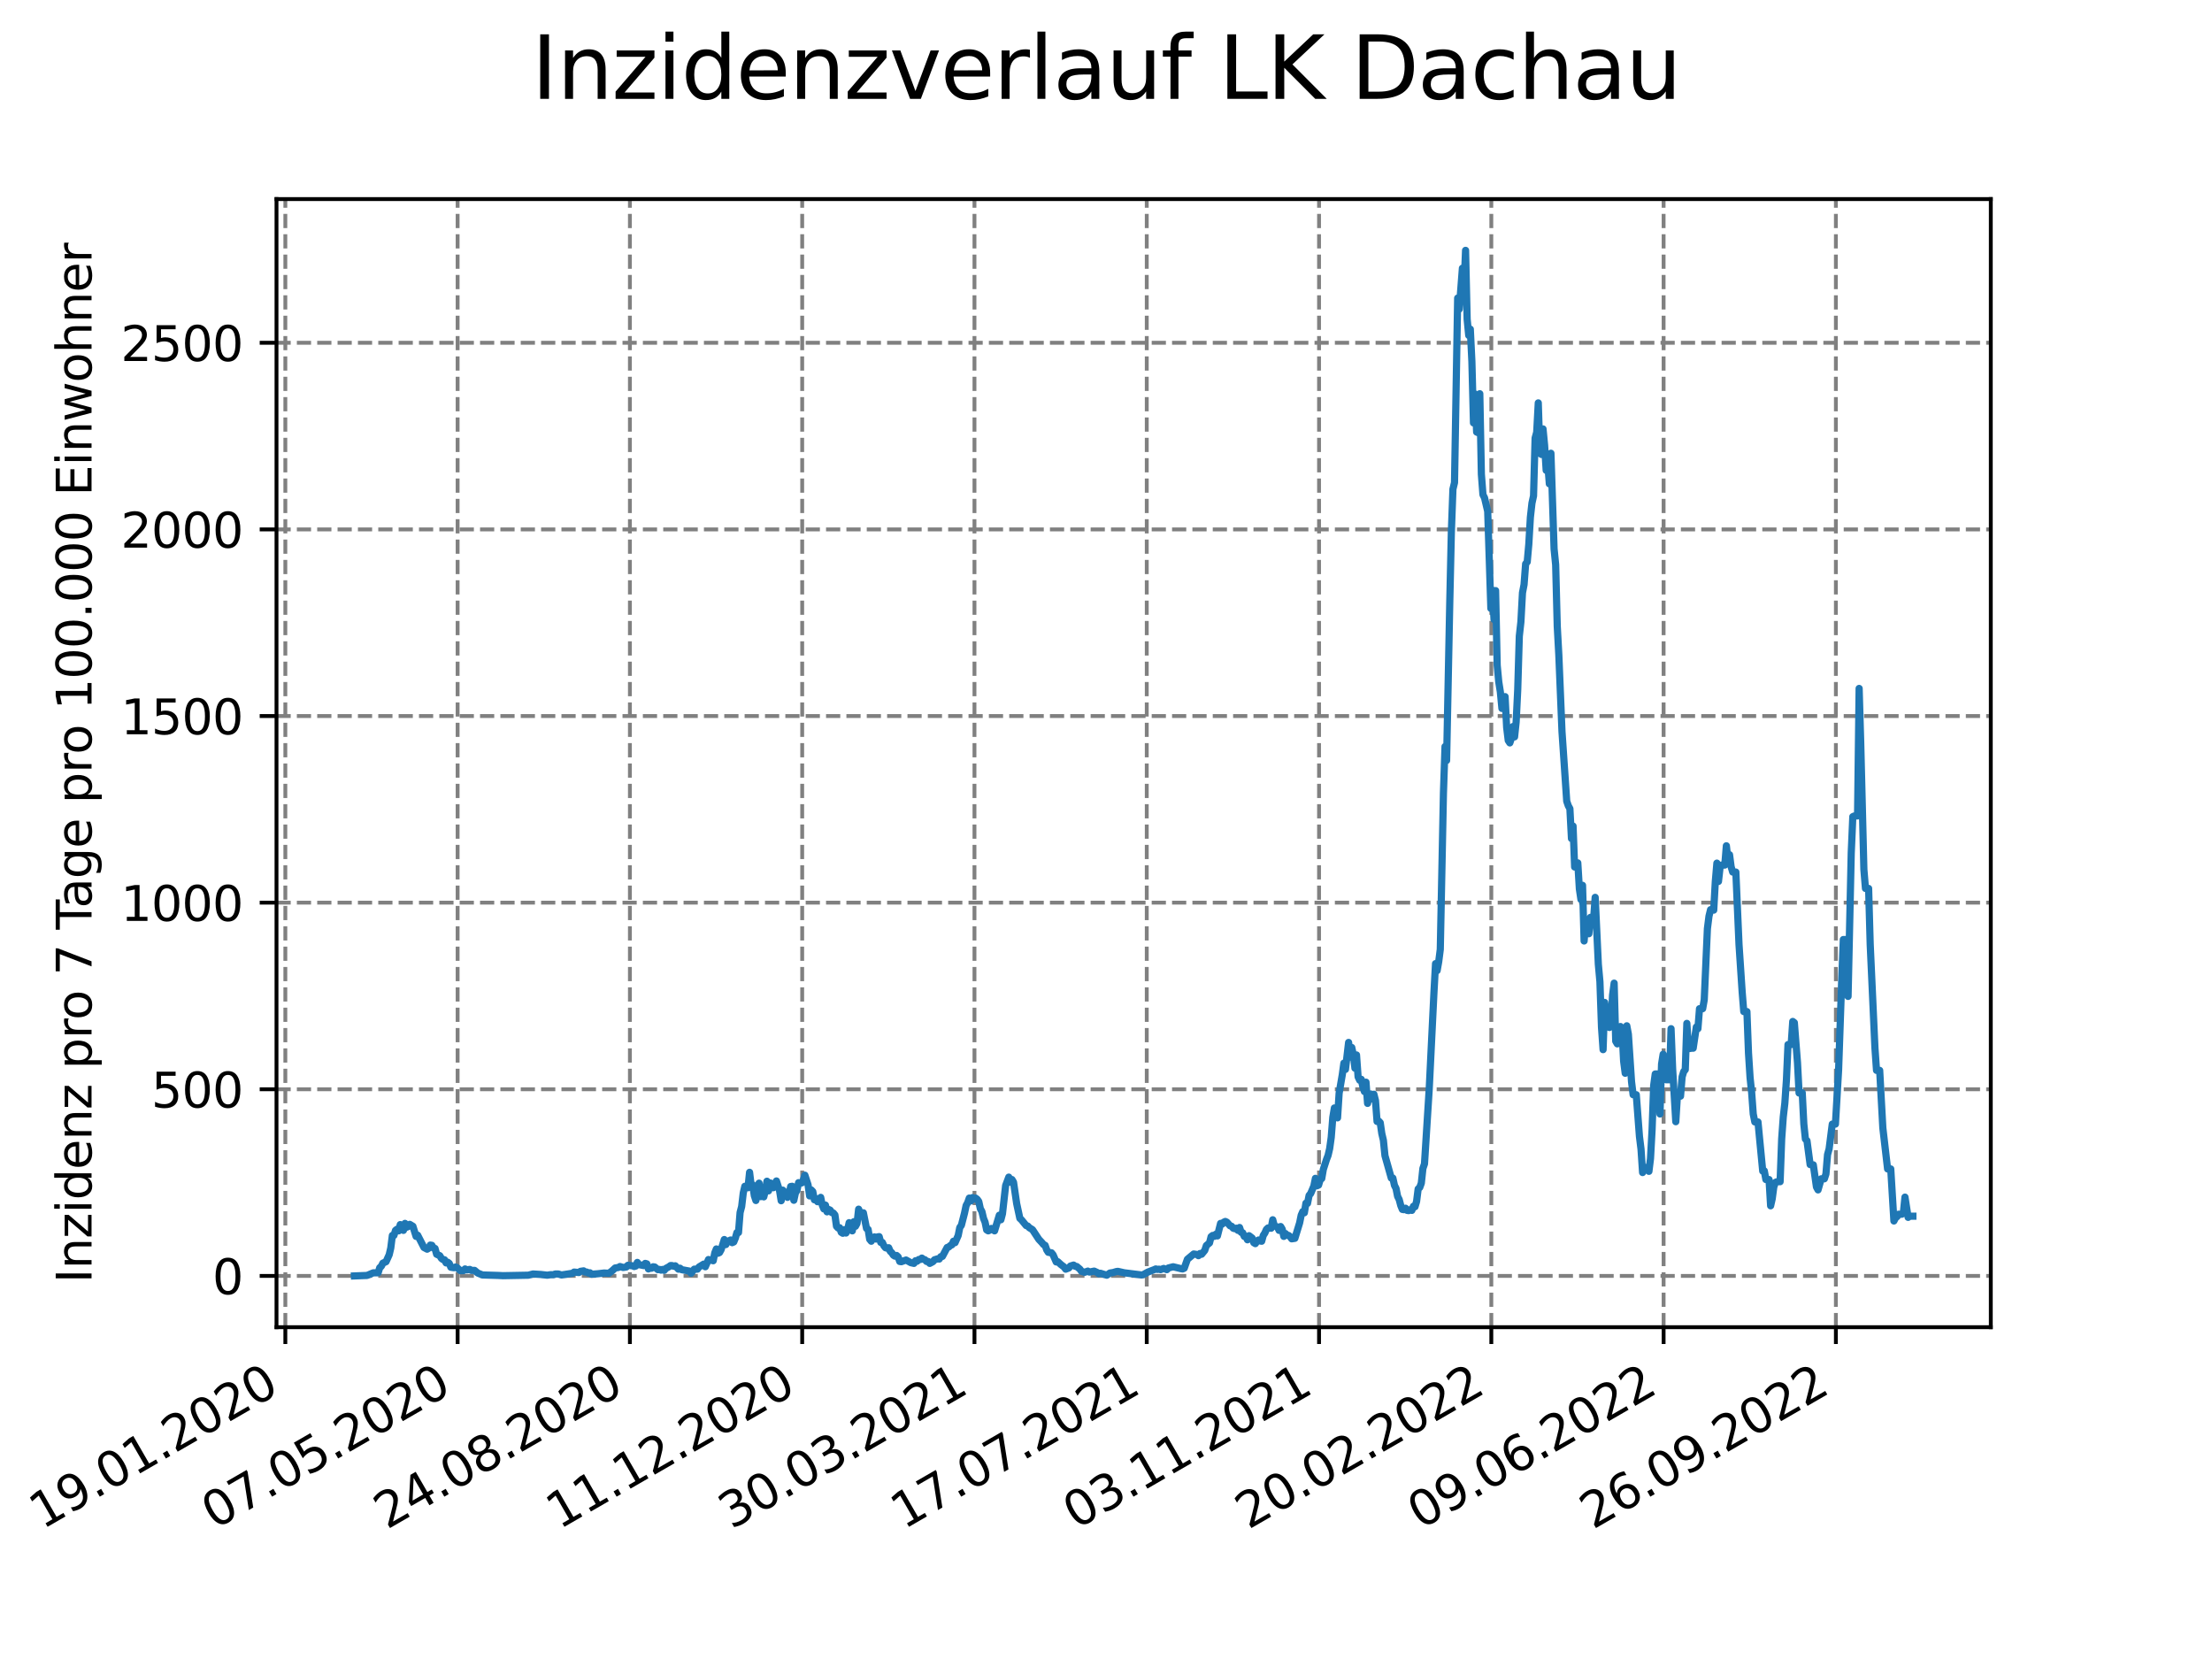 <?xml version="1.0" encoding="utf-8" standalone="no"?>
<!DOCTYPE svg PUBLIC "-//W3C//DTD SVG 1.1//EN"
  "http://www.w3.org/Graphics/SVG/1.1/DTD/svg11.dtd">
<svg xmlns:xlink="http://www.w3.org/1999/xlink" width="460.8pt" height="345.6pt" viewBox="0 0 460.8 345.6" xmlns="http://www.w3.org/2000/svg" version="1.1">
 <defs>
  <style type="text/css">*{stroke-linejoin: round; stroke-linecap: butt}</style>
 </defs>
 <g id="figure_1">
  <g id="patch_1">
   <path d="M 0 345.6 
L 460.8 345.6 
L 460.8 0 
L 0 0 
z
" style="fill: #ffffff"/>
  </g>
  <g id="axes_1">
   <g id="patch_2">
    <path d="M 57.6 276.48 
L 414.72 276.48 
L 414.72 41.472 
L 57.6 41.472 
z
" style="fill: #ffffff"/>
   </g>
   <g id="matplotlib.axis_1">
    <g id="xtick_1">
     <g id="line2d_1">
      <path d="M 59.441 276.48 
L 59.441 41.472 
" clip-path="url(#p687153728a)" style="fill: none; stroke-dasharray: 2.96,1.28; stroke-dashoffset: 0; stroke: #808080; stroke-width: 0.8"/>
     </g>
     <g id="line2d_2">
      <defs>
       <path id="m09985f58db" d="M 0 0 
L 0 3.5 
" style="stroke: #000000; stroke-width: 0.8"/>
      </defs>
      <g>
       <use xlink:href="#m09985f58db" x="59.441" y="276.48" style="stroke: #000000; stroke-width: 0.8"/>
      </g>
     </g>
     <g id="text_1">
      <!-- 19.01.2020 -->
      <g transform="translate(8.816 318.689) rotate(-30) scale(0.1 -0.1)">
       <defs>
        <path id="DejaVuSans-31" d="M 794 531 
L 1825 531 
L 1825 4091 
L 703 3866 
L 703 4441 
L 1819 4666 
L 2450 4666 
L 2450 531 
L 3481 531 
L 3481 0 
L 794 0 
L 794 531 
z
" transform="scale(0.016)"/>
        <path id="DejaVuSans-39" d="M 703 97 
L 703 672 
Q 941 559 1184 500 
Q 1428 441 1663 441 
Q 2288 441 2617 861 
Q 2947 1281 2994 2138 
Q 2813 1869 2534 1725 
Q 2256 1581 1919 1581 
Q 1219 1581 811 2004 
Q 403 2428 403 3163 
Q 403 3881 828 4315 
Q 1253 4750 1959 4750 
Q 2769 4750 3195 4129 
Q 3622 3509 3622 2328 
Q 3622 1225 3098 567 
Q 2575 -91 1691 -91 
Q 1453 -91 1209 -44 
Q 966 3 703 97 
z
M 1959 2075 
Q 2384 2075 2632 2365 
Q 2881 2656 2881 3163 
Q 2881 3666 2632 3958 
Q 2384 4250 1959 4250 
Q 1534 4250 1286 3958 
Q 1038 3666 1038 3163 
Q 1038 2656 1286 2365 
Q 1534 2075 1959 2075 
z
" transform="scale(0.016)"/>
        <path id="DejaVuSans-2e" d="M 684 794 
L 1344 794 
L 1344 0 
L 684 0 
L 684 794 
z
" transform="scale(0.016)"/>
        <path id="DejaVuSans-30" d="M 2034 4250 
Q 1547 4250 1301 3770 
Q 1056 3291 1056 2328 
Q 1056 1369 1301 889 
Q 1547 409 2034 409 
Q 2525 409 2770 889 
Q 3016 1369 3016 2328 
Q 3016 3291 2770 3770 
Q 2525 4250 2034 4250 
z
M 2034 4750 
Q 2819 4750 3233 4129 
Q 3647 3509 3647 2328 
Q 3647 1150 3233 529 
Q 2819 -91 2034 -91 
Q 1250 -91 836 529 
Q 422 1150 422 2328 
Q 422 3509 836 4129 
Q 1250 4750 2034 4750 
z
" transform="scale(0.016)"/>
        <path id="DejaVuSans-32" d="M 1228 531 
L 3431 531 
L 3431 0 
L 469 0 
L 469 531 
Q 828 903 1448 1529 
Q 2069 2156 2228 2338 
Q 2531 2678 2651 2914 
Q 2772 3150 2772 3378 
Q 2772 3750 2511 3984 
Q 2250 4219 1831 4219 
Q 1534 4219 1204 4116 
Q 875 4013 500 3803 
L 500 4441 
Q 881 4594 1212 4672 
Q 1544 4750 1819 4750 
Q 2544 4750 2975 4387 
Q 3406 4025 3406 3419 
Q 3406 3131 3298 2873 
Q 3191 2616 2906 2266 
Q 2828 2175 2409 1742 
Q 1991 1309 1228 531 
z
" transform="scale(0.016)"/>
       </defs>
       <use xlink:href="#DejaVuSans-31"/>
       <use xlink:href="#DejaVuSans-39" x="63.623"/>
       <use xlink:href="#DejaVuSans-2e" x="127.246"/>
       <use xlink:href="#DejaVuSans-30" x="159.033"/>
       <use xlink:href="#DejaVuSans-31" x="222.656"/>
       <use xlink:href="#DejaVuSans-2e" x="286.279"/>
       <use xlink:href="#DejaVuSans-32" x="318.066"/>
       <use xlink:href="#DejaVuSans-30" x="381.689"/>
       <use xlink:href="#DejaVuSans-32" x="445.312"/>
       <use xlink:href="#DejaVuSans-30" x="508.936"/>
      </g>
     </g>
    </g>
    <g id="xtick_2">
     <g id="line2d_3">
      <path d="M 95.331 276.48 
L 95.331 41.472 
" clip-path="url(#p687153728a)" style="fill: none; stroke-dasharray: 2.96,1.28; stroke-dashoffset: 0; stroke: #808080; stroke-width: 0.8"/>
     </g>
     <g id="line2d_4">
      <g>
       <use xlink:href="#m09985f58db" x="95.331" y="276.48" style="stroke: #000000; stroke-width: 0.8"/>
      </g>
     </g>
     <g id="text_2">
      <!-- 07.05.2020 -->
      <g transform="translate(44.706 318.689) rotate(-30) scale(0.1 -0.1)">
       <defs>
        <path id="DejaVuSans-37" d="M 525 4666 
L 3525 4666 
L 3525 4397 
L 1831 0 
L 1172 0 
L 2766 4134 
L 525 4134 
L 525 4666 
z
" transform="scale(0.016)"/>
        <path id="DejaVuSans-35" d="M 691 4666 
L 3169 4666 
L 3169 4134 
L 1269 4134 
L 1269 2991 
Q 1406 3038 1543 3061 
Q 1681 3084 1819 3084 
Q 2600 3084 3056 2656 
Q 3513 2228 3513 1497 
Q 3513 744 3044 326 
Q 2575 -91 1722 -91 
Q 1428 -91 1123 -41 
Q 819 9 494 109 
L 494 744 
Q 775 591 1075 516 
Q 1375 441 1709 441 
Q 2250 441 2565 725 
Q 2881 1009 2881 1497 
Q 2881 1984 2565 2268 
Q 2250 2553 1709 2553 
Q 1456 2553 1204 2497 
Q 953 2441 691 2322 
L 691 4666 
z
" transform="scale(0.016)"/>
       </defs>
       <use xlink:href="#DejaVuSans-30"/>
       <use xlink:href="#DejaVuSans-37" x="63.623"/>
       <use xlink:href="#DejaVuSans-2e" x="127.246"/>
       <use xlink:href="#DejaVuSans-30" x="159.033"/>
       <use xlink:href="#DejaVuSans-35" x="222.656"/>
       <use xlink:href="#DejaVuSans-2e" x="286.279"/>
       <use xlink:href="#DejaVuSans-32" x="318.066"/>
       <use xlink:href="#DejaVuSans-30" x="381.689"/>
       <use xlink:href="#DejaVuSans-32" x="445.312"/>
       <use xlink:href="#DejaVuSans-30" x="508.936"/>
      </g>
     </g>
    </g>
    <g id="xtick_3">
     <g id="line2d_5">
      <path d="M 131.221 276.48 
L 131.221 41.472 
" clip-path="url(#p687153728a)" style="fill: none; stroke-dasharray: 2.96,1.28; stroke-dashoffset: 0; stroke: #808080; stroke-width: 0.8"/>
     </g>
     <g id="line2d_6">
      <g>
       <use xlink:href="#m09985f58db" x="131.221" y="276.48" style="stroke: #000000; stroke-width: 0.8"/>
      </g>
     </g>
     <g id="text_3">
      <!-- 24.08.2020 -->
      <g transform="translate(80.596 318.689) rotate(-30) scale(0.1 -0.1)">
       <defs>
        <path id="DejaVuSans-34" d="M 2419 4116 
L 825 1625 
L 2419 1625 
L 2419 4116 
z
M 2253 4666 
L 3047 4666 
L 3047 1625 
L 3713 1625 
L 3713 1100 
L 3047 1100 
L 3047 0 
L 2419 0 
L 2419 1100 
L 313 1100 
L 313 1709 
L 2253 4666 
z
" transform="scale(0.016)"/>
        <path id="DejaVuSans-38" d="M 2034 2216 
Q 1584 2216 1326 1975 
Q 1069 1734 1069 1313 
Q 1069 891 1326 650 
Q 1584 409 2034 409 
Q 2484 409 2743 651 
Q 3003 894 3003 1313 
Q 3003 1734 2745 1975 
Q 2488 2216 2034 2216 
z
M 1403 2484 
Q 997 2584 770 2862 
Q 544 3141 544 3541 
Q 544 4100 942 4425 
Q 1341 4750 2034 4750 
Q 2731 4750 3128 4425 
Q 3525 4100 3525 3541 
Q 3525 3141 3298 2862 
Q 3072 2584 2669 2484 
Q 3125 2378 3379 2068 
Q 3634 1759 3634 1313 
Q 3634 634 3220 271 
Q 2806 -91 2034 -91 
Q 1263 -91 848 271 
Q 434 634 434 1313 
Q 434 1759 690 2068 
Q 947 2378 1403 2484 
z
M 1172 3481 
Q 1172 3119 1398 2916 
Q 1625 2713 2034 2713 
Q 2441 2713 2670 2916 
Q 2900 3119 2900 3481 
Q 2900 3844 2670 4047 
Q 2441 4250 2034 4250 
Q 1625 4250 1398 4047 
Q 1172 3844 1172 3481 
z
" transform="scale(0.016)"/>
       </defs>
       <use xlink:href="#DejaVuSans-32"/>
       <use xlink:href="#DejaVuSans-34" x="63.623"/>
       <use xlink:href="#DejaVuSans-2e" x="127.246"/>
       <use xlink:href="#DejaVuSans-30" x="159.033"/>
       <use xlink:href="#DejaVuSans-38" x="222.656"/>
       <use xlink:href="#DejaVuSans-2e" x="286.279"/>
       <use xlink:href="#DejaVuSans-32" x="318.066"/>
       <use xlink:href="#DejaVuSans-30" x="381.689"/>
       <use xlink:href="#DejaVuSans-32" x="445.312"/>
       <use xlink:href="#DejaVuSans-30" x="508.936"/>
      </g>
     </g>
    </g>
    <g id="xtick_4">
     <g id="line2d_7">
      <path d="M 167.111 276.48 
L 167.111 41.472 
" clip-path="url(#p687153728a)" style="fill: none; stroke-dasharray: 2.96,1.28; stroke-dashoffset: 0; stroke: #808080; stroke-width: 0.8"/>
     </g>
     <g id="line2d_8">
      <g>
       <use xlink:href="#m09985f58db" x="167.111" y="276.48" style="stroke: #000000; stroke-width: 0.8"/>
      </g>
     </g>
     <g id="text_4">
      <!-- 11.12.2020 -->
      <g transform="translate(116.485 318.689) rotate(-30) scale(0.1 -0.1)">
       <use xlink:href="#DejaVuSans-31"/>
       <use xlink:href="#DejaVuSans-31" x="63.623"/>
       <use xlink:href="#DejaVuSans-2e" x="127.246"/>
       <use xlink:href="#DejaVuSans-31" x="159.033"/>
       <use xlink:href="#DejaVuSans-32" x="222.656"/>
       <use xlink:href="#DejaVuSans-2e" x="286.279"/>
       <use xlink:href="#DejaVuSans-32" x="318.066"/>
       <use xlink:href="#DejaVuSans-30" x="381.689"/>
       <use xlink:href="#DejaVuSans-32" x="445.312"/>
       <use xlink:href="#DejaVuSans-30" x="508.936"/>
      </g>
     </g>
    </g>
    <g id="xtick_5">
     <g id="line2d_9">
      <path d="M 203 276.48 
L 203 41.472 
" clip-path="url(#p687153728a)" style="fill: none; stroke-dasharray: 2.96,1.28; stroke-dashoffset: 0; stroke: #808080; stroke-width: 0.8"/>
     </g>
     <g id="line2d_10">
      <g>
       <use xlink:href="#m09985f58db" x="203" y="276.48" style="stroke: #000000; stroke-width: 0.8"/>
      </g>
     </g>
     <g id="text_5">
      <!-- 30.03.2021 -->
      <g transform="translate(152.375 318.689) rotate(-30) scale(0.1 -0.1)">
       <defs>
        <path id="DejaVuSans-33" d="M 2597 2516 
Q 3050 2419 3304 2112 
Q 3559 1806 3559 1356 
Q 3559 666 3084 287 
Q 2609 -91 1734 -91 
Q 1441 -91 1130 -33 
Q 819 25 488 141 
L 488 750 
Q 750 597 1062 519 
Q 1375 441 1716 441 
Q 2309 441 2620 675 
Q 2931 909 2931 1356 
Q 2931 1769 2642 2001 
Q 2353 2234 1838 2234 
L 1294 2234 
L 1294 2753 
L 1863 2753 
Q 2328 2753 2575 2939 
Q 2822 3125 2822 3475 
Q 2822 3834 2567 4026 
Q 2313 4219 1838 4219 
Q 1578 4219 1281 4162 
Q 984 4106 628 3988 
L 628 4550 
Q 988 4650 1302 4700 
Q 1616 4750 1894 4750 
Q 2613 4750 3031 4423 
Q 3450 4097 3450 3541 
Q 3450 3153 3228 2886 
Q 3006 2619 2597 2516 
z
" transform="scale(0.016)"/>
       </defs>
       <use xlink:href="#DejaVuSans-33"/>
       <use xlink:href="#DejaVuSans-30" x="63.623"/>
       <use xlink:href="#DejaVuSans-2e" x="127.246"/>
       <use xlink:href="#DejaVuSans-30" x="159.033"/>
       <use xlink:href="#DejaVuSans-33" x="222.656"/>
       <use xlink:href="#DejaVuSans-2e" x="286.279"/>
       <use xlink:href="#DejaVuSans-32" x="318.066"/>
       <use xlink:href="#DejaVuSans-30" x="381.689"/>
       <use xlink:href="#DejaVuSans-32" x="445.312"/>
       <use xlink:href="#DejaVuSans-31" x="508.936"/>
      </g>
     </g>
    </g>
    <g id="xtick_6">
     <g id="line2d_11">
      <path d="M 238.89 276.48 
L 238.89 41.472 
" clip-path="url(#p687153728a)" style="fill: none; stroke-dasharray: 2.96,1.28; stroke-dashoffset: 0; stroke: #808080; stroke-width: 0.8"/>
     </g>
     <g id="line2d_12">
      <g>
       <use xlink:href="#m09985f58db" x="238.89" y="276.48" style="stroke: #000000; stroke-width: 0.8"/>
      </g>
     </g>
     <g id="text_6">
      <!-- 17.07.2021 -->
      <g transform="translate(188.265 318.689) rotate(-30) scale(0.1 -0.1)">
       <use xlink:href="#DejaVuSans-31"/>
       <use xlink:href="#DejaVuSans-37" x="63.623"/>
       <use xlink:href="#DejaVuSans-2e" x="127.246"/>
       <use xlink:href="#DejaVuSans-30" x="159.033"/>
       <use xlink:href="#DejaVuSans-37" x="222.656"/>
       <use xlink:href="#DejaVuSans-2e" x="286.279"/>
       <use xlink:href="#DejaVuSans-32" x="318.066"/>
       <use xlink:href="#DejaVuSans-30" x="381.689"/>
       <use xlink:href="#DejaVuSans-32" x="445.312"/>
       <use xlink:href="#DejaVuSans-31" x="508.936"/>
      </g>
     </g>
    </g>
    <g id="xtick_7">
     <g id="line2d_13">
      <path d="M 274.78 276.48 
L 274.78 41.472 
" clip-path="url(#p687153728a)" style="fill: none; stroke-dasharray: 2.96,1.28; stroke-dashoffset: 0; stroke: #808080; stroke-width: 0.8"/>
     </g>
     <g id="line2d_14">
      <g>
       <use xlink:href="#m09985f58db" x="274.78" y="276.48" style="stroke: #000000; stroke-width: 0.8"/>
      </g>
     </g>
     <g id="text_7">
      <!-- 03.11.2021 -->
      <g transform="translate(224.155 318.689) rotate(-30) scale(0.1 -0.1)">
       <use xlink:href="#DejaVuSans-30"/>
       <use xlink:href="#DejaVuSans-33" x="63.623"/>
       <use xlink:href="#DejaVuSans-2e" x="127.246"/>
       <use xlink:href="#DejaVuSans-31" x="159.033"/>
       <use xlink:href="#DejaVuSans-31" x="222.656"/>
       <use xlink:href="#DejaVuSans-2e" x="286.279"/>
       <use xlink:href="#DejaVuSans-32" x="318.066"/>
       <use xlink:href="#DejaVuSans-30" x="381.689"/>
       <use xlink:href="#DejaVuSans-32" x="445.312"/>
       <use xlink:href="#DejaVuSans-31" x="508.936"/>
      </g>
     </g>
    </g>
    <g id="xtick_8">
     <g id="line2d_15">
      <path d="M 310.67 276.48 
L 310.67 41.472 
" clip-path="url(#p687153728a)" style="fill: none; stroke-dasharray: 2.96,1.28; stroke-dashoffset: 0; stroke: #808080; stroke-width: 0.8"/>
     </g>
     <g id="line2d_16">
      <g>
       <use xlink:href="#m09985f58db" x="310.67" y="276.48" style="stroke: #000000; stroke-width: 0.8"/>
      </g>
     </g>
     <g id="text_8">
      <!-- 20.02.2022 -->
      <g transform="translate(260.045 318.689) rotate(-30) scale(0.1 -0.1)">
       <use xlink:href="#DejaVuSans-32"/>
       <use xlink:href="#DejaVuSans-30" x="63.623"/>
       <use xlink:href="#DejaVuSans-2e" x="127.246"/>
       <use xlink:href="#DejaVuSans-30" x="159.033"/>
       <use xlink:href="#DejaVuSans-32" x="222.656"/>
       <use xlink:href="#DejaVuSans-2e" x="286.279"/>
       <use xlink:href="#DejaVuSans-32" x="318.066"/>
       <use xlink:href="#DejaVuSans-30" x="381.689"/>
       <use xlink:href="#DejaVuSans-32" x="445.312"/>
       <use xlink:href="#DejaVuSans-32" x="508.936"/>
      </g>
     </g>
    </g>
    <g id="xtick_9">
     <g id="line2d_17">
      <path d="M 346.56 276.48 
L 346.56 41.472 
" clip-path="url(#p687153728a)" style="fill: none; stroke-dasharray: 2.96,1.28; stroke-dashoffset: 0; stroke: #808080; stroke-width: 0.8"/>
     </g>
     <g id="line2d_18">
      <g>
       <use xlink:href="#m09985f58db" x="346.56" y="276.48" style="stroke: #000000; stroke-width: 0.8"/>
      </g>
     </g>
     <g id="text_9">
      <!-- 09.06.2022 -->
      <g transform="translate(295.934 318.689) rotate(-30) scale(0.1 -0.1)">
       <defs>
        <path id="DejaVuSans-36" d="M 2113 2584 
Q 1688 2584 1439 2293 
Q 1191 2003 1191 1497 
Q 1191 994 1439 701 
Q 1688 409 2113 409 
Q 2538 409 2786 701 
Q 3034 994 3034 1497 
Q 3034 2003 2786 2293 
Q 2538 2584 2113 2584 
z
M 3366 4563 
L 3366 3988 
Q 3128 4100 2886 4159 
Q 2644 4219 2406 4219 
Q 1781 4219 1451 3797 
Q 1122 3375 1075 2522 
Q 1259 2794 1537 2939 
Q 1816 3084 2150 3084 
Q 2853 3084 3261 2657 
Q 3669 2231 3669 1497 
Q 3669 778 3244 343 
Q 2819 -91 2113 -91 
Q 1303 -91 875 529 
Q 447 1150 447 2328 
Q 447 3434 972 4092 
Q 1497 4750 2381 4750 
Q 2619 4750 2861 4703 
Q 3103 4656 3366 4563 
z
" transform="scale(0.016)"/>
       </defs>
       <use xlink:href="#DejaVuSans-30"/>
       <use xlink:href="#DejaVuSans-39" x="63.623"/>
       <use xlink:href="#DejaVuSans-2e" x="127.246"/>
       <use xlink:href="#DejaVuSans-30" x="159.033"/>
       <use xlink:href="#DejaVuSans-36" x="222.656"/>
       <use xlink:href="#DejaVuSans-2e" x="286.279"/>
       <use xlink:href="#DejaVuSans-32" x="318.066"/>
       <use xlink:href="#DejaVuSans-30" x="381.689"/>
       <use xlink:href="#DejaVuSans-32" x="445.312"/>
       <use xlink:href="#DejaVuSans-32" x="508.936"/>
      </g>
     </g>
    </g>
    <g id="xtick_10">
     <g id="line2d_19">
      <path d="M 382.449 276.48 
L 382.449 41.472 
" clip-path="url(#p687153728a)" style="fill: none; stroke-dasharray: 2.96,1.28; stroke-dashoffset: 0; stroke: #808080; stroke-width: 0.8"/>
     </g>
     <g id="line2d_20">
      <g>
       <use xlink:href="#m09985f58db" x="382.449" y="276.48" style="stroke: #000000; stroke-width: 0.8"/>
      </g>
     </g>
     <g id="text_10">
      <!-- 26.09.2022 -->
      <g transform="translate(331.824 318.689) rotate(-30) scale(0.1 -0.1)">
       <use xlink:href="#DejaVuSans-32"/>
       <use xlink:href="#DejaVuSans-36" x="63.623"/>
       <use xlink:href="#DejaVuSans-2e" x="127.246"/>
       <use xlink:href="#DejaVuSans-30" x="159.033"/>
       <use xlink:href="#DejaVuSans-39" x="222.656"/>
       <use xlink:href="#DejaVuSans-2e" x="286.279"/>
       <use xlink:href="#DejaVuSans-32" x="318.066"/>
       <use xlink:href="#DejaVuSans-30" x="381.689"/>
       <use xlink:href="#DejaVuSans-32" x="445.312"/>
       <use xlink:href="#DejaVuSans-32" x="508.936"/>
      </g>
     </g>
    </g>
   </g>
   <g id="matplotlib.axis_2">
    <g id="ytick_1">
     <g id="line2d_21">
      <path d="M 57.6 265.798 
L 414.72 265.798 
" clip-path="url(#p687153728a)" style="fill: none; stroke-dasharray: 2.96,1.28; stroke-dashoffset: 0; stroke: #808080; stroke-width: 0.8"/>
     </g>
     <g id="line2d_22">
      <defs>
       <path id="m50a2f2bd86" d="M 0 0 
L -3.5 0 
" style="stroke: #000000; stroke-width: 0.8"/>
      </defs>
      <g>
       <use xlink:href="#m50a2f2bd86" x="57.6" y="265.798" style="stroke: #000000; stroke-width: 0.8"/>
      </g>
     </g>
     <g id="text_11">
      <!-- 0 -->
      <g transform="translate(44.237 269.597) scale(0.1 -0.1)">
       <use xlink:href="#DejaVuSans-30"/>
      </g>
     </g>
    </g>
    <g id="ytick_2">
     <g id="line2d_23">
      <path d="M 57.6 226.92 
L 414.72 226.92 
" clip-path="url(#p687153728a)" style="fill: none; stroke-dasharray: 2.96,1.28; stroke-dashoffset: 0; stroke: #808080; stroke-width: 0.8"/>
     </g>
     <g id="line2d_24">
      <g>
       <use xlink:href="#m50a2f2bd86" x="57.6" y="226.92" style="stroke: #000000; stroke-width: 0.8"/>
      </g>
     </g>
     <g id="text_12">
      <!-- 500 -->
      <g transform="translate(31.512 230.719) scale(0.1 -0.1)">
       <use xlink:href="#DejaVuSans-35"/>
       <use xlink:href="#DejaVuSans-30" x="63.623"/>
       <use xlink:href="#DejaVuSans-30" x="127.246"/>
      </g>
     </g>
    </g>
    <g id="ytick_3">
     <g id="line2d_25">
      <path d="M 57.6 188.041 
L 414.72 188.041 
" clip-path="url(#p687153728a)" style="fill: none; stroke-dasharray: 2.96,1.28; stroke-dashoffset: 0; stroke: #808080; stroke-width: 0.8"/>
     </g>
     <g id="line2d_26">
      <g>
       <use xlink:href="#m50a2f2bd86" x="57.6" y="188.041" style="stroke: #000000; stroke-width: 0.8"/>
      </g>
     </g>
     <g id="text_13">
      <!-- 1000 -->
      <g transform="translate(25.15 191.84) scale(0.1 -0.1)">
       <use xlink:href="#DejaVuSans-31"/>
       <use xlink:href="#DejaVuSans-30" x="63.623"/>
       <use xlink:href="#DejaVuSans-30" x="127.246"/>
       <use xlink:href="#DejaVuSans-30" x="190.869"/>
      </g>
     </g>
    </g>
    <g id="ytick_4">
     <g id="line2d_27">
      <path d="M 57.6 149.163 
L 414.72 149.163 
" clip-path="url(#p687153728a)" style="fill: none; stroke-dasharray: 2.96,1.28; stroke-dashoffset: 0; stroke: #808080; stroke-width: 0.8"/>
     </g>
     <g id="line2d_28">
      <g>
       <use xlink:href="#m50a2f2bd86" x="57.6" y="149.163" style="stroke: #000000; stroke-width: 0.8"/>
      </g>
     </g>
     <g id="text_14">
      <!-- 1500 -->
      <g transform="translate(25.15 152.962) scale(0.1 -0.1)">
       <use xlink:href="#DejaVuSans-31"/>
       <use xlink:href="#DejaVuSans-35" x="63.623"/>
       <use xlink:href="#DejaVuSans-30" x="127.246"/>
       <use xlink:href="#DejaVuSans-30" x="190.869"/>
      </g>
     </g>
    </g>
    <g id="ytick_5">
     <g id="line2d_29">
      <path d="M 57.6 110.285 
L 414.72 110.285 
" clip-path="url(#p687153728a)" style="fill: none; stroke-dasharray: 2.96,1.28; stroke-dashoffset: 0; stroke: #808080; stroke-width: 0.8"/>
     </g>
     <g id="line2d_30">
      <g>
       <use xlink:href="#m50a2f2bd86" x="57.6" y="110.285" style="stroke: #000000; stroke-width: 0.8"/>
      </g>
     </g>
     <g id="text_15">
      <!-- 2000 -->
      <g transform="translate(25.15 114.084) scale(0.1 -0.1)">
       <use xlink:href="#DejaVuSans-32"/>
       <use xlink:href="#DejaVuSans-30" x="63.623"/>
       <use xlink:href="#DejaVuSans-30" x="127.246"/>
       <use xlink:href="#DejaVuSans-30" x="190.869"/>
      </g>
     </g>
    </g>
    <g id="ytick_6">
     <g id="line2d_31">
      <path d="M 57.6 71.406 
L 414.72 71.406 
" clip-path="url(#p687153728a)" style="fill: none; stroke-dasharray: 2.96,1.28; stroke-dashoffset: 0; stroke: #808080; stroke-width: 0.8"/>
     </g>
     <g id="line2d_32">
      <g>
       <use xlink:href="#m50a2f2bd86" x="57.6" y="71.406" style="stroke: #000000; stroke-width: 0.8"/>
      </g>
     </g>
     <g id="text_16">
      <!-- 2500 -->
      <g transform="translate(25.15 75.206) scale(0.1 -0.1)">
       <use xlink:href="#DejaVuSans-32"/>
       <use xlink:href="#DejaVuSans-35" x="63.623"/>
       <use xlink:href="#DejaVuSans-30" x="127.246"/>
       <use xlink:href="#DejaVuSans-30" x="190.869"/>
      </g>
     </g>
    </g>
    <g id="text_17">
     <!-- Inzidenz pro 7 Tage pro 100.000 Einwohner -->
     <g transform="translate(19.07 267.301) rotate(-90) scale(0.1 -0.1)">
      <defs>
       <path id="DejaVuSans-49" d="M 628 4666 
L 1259 4666 
L 1259 0 
L 628 0 
L 628 4666 
z
" transform="scale(0.016)"/>
       <path id="DejaVuSans-6e" d="M 3513 2113 
L 3513 0 
L 2938 0 
L 2938 2094 
Q 2938 2591 2744 2837 
Q 2550 3084 2163 3084 
Q 1697 3084 1428 2787 
Q 1159 2491 1159 1978 
L 1159 0 
L 581 0 
L 581 3500 
L 1159 3500 
L 1159 2956 
Q 1366 3272 1645 3428 
Q 1925 3584 2291 3584 
Q 2894 3584 3203 3211 
Q 3513 2838 3513 2113 
z
" transform="scale(0.016)"/>
       <path id="DejaVuSans-7a" d="M 353 3500 
L 3084 3500 
L 3084 2975 
L 922 459 
L 3084 459 
L 3084 0 
L 275 0 
L 275 525 
L 2438 3041 
L 353 3041 
L 353 3500 
z
" transform="scale(0.016)"/>
       <path id="DejaVuSans-69" d="M 603 3500 
L 1178 3500 
L 1178 0 
L 603 0 
L 603 3500 
z
M 603 4863 
L 1178 4863 
L 1178 4134 
L 603 4134 
L 603 4863 
z
" transform="scale(0.016)"/>
       <path id="DejaVuSans-64" d="M 2906 2969 
L 2906 4863 
L 3481 4863 
L 3481 0 
L 2906 0 
L 2906 525 
Q 2725 213 2448 61 
Q 2172 -91 1784 -91 
Q 1150 -91 751 415 
Q 353 922 353 1747 
Q 353 2572 751 3078 
Q 1150 3584 1784 3584 
Q 2172 3584 2448 3432 
Q 2725 3281 2906 2969 
z
M 947 1747 
Q 947 1113 1208 752 
Q 1469 391 1925 391 
Q 2381 391 2643 752 
Q 2906 1113 2906 1747 
Q 2906 2381 2643 2742 
Q 2381 3103 1925 3103 
Q 1469 3103 1208 2742 
Q 947 2381 947 1747 
z
" transform="scale(0.016)"/>
       <path id="DejaVuSans-65" d="M 3597 1894 
L 3597 1613 
L 953 1613 
Q 991 1019 1311 708 
Q 1631 397 2203 397 
Q 2534 397 2845 478 
Q 3156 559 3463 722 
L 3463 178 
Q 3153 47 2828 -22 
Q 2503 -91 2169 -91 
Q 1331 -91 842 396 
Q 353 884 353 1716 
Q 353 2575 817 3079 
Q 1281 3584 2069 3584 
Q 2775 3584 3186 3129 
Q 3597 2675 3597 1894 
z
M 3022 2063 
Q 3016 2534 2758 2815 
Q 2500 3097 2075 3097 
Q 1594 3097 1305 2825 
Q 1016 2553 972 2059 
L 3022 2063 
z
" transform="scale(0.016)"/>
       <path id="DejaVuSans-20" transform="scale(0.016)"/>
       <path id="DejaVuSans-70" d="M 1159 525 
L 1159 -1331 
L 581 -1331 
L 581 3500 
L 1159 3500 
L 1159 2969 
Q 1341 3281 1617 3432 
Q 1894 3584 2278 3584 
Q 2916 3584 3314 3078 
Q 3713 2572 3713 1747 
Q 3713 922 3314 415 
Q 2916 -91 2278 -91 
Q 1894 -91 1617 61 
Q 1341 213 1159 525 
z
M 3116 1747 
Q 3116 2381 2855 2742 
Q 2594 3103 2138 3103 
Q 1681 3103 1420 2742 
Q 1159 2381 1159 1747 
Q 1159 1113 1420 752 
Q 1681 391 2138 391 
Q 2594 391 2855 752 
Q 3116 1113 3116 1747 
z
" transform="scale(0.016)"/>
       <path id="DejaVuSans-72" d="M 2631 2963 
Q 2534 3019 2420 3045 
Q 2306 3072 2169 3072 
Q 1681 3072 1420 2755 
Q 1159 2438 1159 1844 
L 1159 0 
L 581 0 
L 581 3500 
L 1159 3500 
L 1159 2956 
Q 1341 3275 1631 3429 
Q 1922 3584 2338 3584 
Q 2397 3584 2469 3576 
Q 2541 3569 2628 3553 
L 2631 2963 
z
" transform="scale(0.016)"/>
       <path id="DejaVuSans-6f" d="M 1959 3097 
Q 1497 3097 1228 2736 
Q 959 2375 959 1747 
Q 959 1119 1226 758 
Q 1494 397 1959 397 
Q 2419 397 2687 759 
Q 2956 1122 2956 1747 
Q 2956 2369 2687 2733 
Q 2419 3097 1959 3097 
z
M 1959 3584 
Q 2709 3584 3137 3096 
Q 3566 2609 3566 1747 
Q 3566 888 3137 398 
Q 2709 -91 1959 -91 
Q 1206 -91 779 398 
Q 353 888 353 1747 
Q 353 2609 779 3096 
Q 1206 3584 1959 3584 
z
" transform="scale(0.016)"/>
       <path id="DejaVuSans-54" d="M -19 4666 
L 3928 4666 
L 3928 4134 
L 2272 4134 
L 2272 0 
L 1638 0 
L 1638 4134 
L -19 4134 
L -19 4666 
z
" transform="scale(0.016)"/>
       <path id="DejaVuSans-61" d="M 2194 1759 
Q 1497 1759 1228 1600 
Q 959 1441 959 1056 
Q 959 750 1161 570 
Q 1363 391 1709 391 
Q 2188 391 2477 730 
Q 2766 1069 2766 1631 
L 2766 1759 
L 2194 1759 
z
M 3341 1997 
L 3341 0 
L 2766 0 
L 2766 531 
Q 2569 213 2275 61 
Q 1981 -91 1556 -91 
Q 1019 -91 701 211 
Q 384 513 384 1019 
Q 384 1609 779 1909 
Q 1175 2209 1959 2209 
L 2766 2209 
L 2766 2266 
Q 2766 2663 2505 2880 
Q 2244 3097 1772 3097 
Q 1472 3097 1187 3025 
Q 903 2953 641 2809 
L 641 3341 
Q 956 3463 1253 3523 
Q 1550 3584 1831 3584 
Q 2591 3584 2966 3190 
Q 3341 2797 3341 1997 
z
" transform="scale(0.016)"/>
       <path id="DejaVuSans-67" d="M 2906 1791 
Q 2906 2416 2648 2759 
Q 2391 3103 1925 3103 
Q 1463 3103 1205 2759 
Q 947 2416 947 1791 
Q 947 1169 1205 825 
Q 1463 481 1925 481 
Q 2391 481 2648 825 
Q 2906 1169 2906 1791 
z
M 3481 434 
Q 3481 -459 3084 -895 
Q 2688 -1331 1869 -1331 
Q 1566 -1331 1297 -1286 
Q 1028 -1241 775 -1147 
L 775 -588 
Q 1028 -725 1275 -790 
Q 1522 -856 1778 -856 
Q 2344 -856 2625 -561 
Q 2906 -266 2906 331 
L 2906 616 
Q 2728 306 2450 153 
Q 2172 0 1784 0 
Q 1141 0 747 490 
Q 353 981 353 1791 
Q 353 2603 747 3093 
Q 1141 3584 1784 3584 
Q 2172 3584 2450 3431 
Q 2728 3278 2906 2969 
L 2906 3500 
L 3481 3500 
L 3481 434 
z
" transform="scale(0.016)"/>
       <path id="DejaVuSans-45" d="M 628 4666 
L 3578 4666 
L 3578 4134 
L 1259 4134 
L 1259 2753 
L 3481 2753 
L 3481 2222 
L 1259 2222 
L 1259 531 
L 3634 531 
L 3634 0 
L 628 0 
L 628 4666 
z
" transform="scale(0.016)"/>
       <path id="DejaVuSans-77" d="M 269 3500 
L 844 3500 
L 1563 769 
L 2278 3500 
L 2956 3500 
L 3675 769 
L 4391 3500 
L 4966 3500 
L 4050 0 
L 3372 0 
L 2619 2869 
L 1863 0 
L 1184 0 
L 269 3500 
z
" transform="scale(0.016)"/>
       <path id="DejaVuSans-68" d="M 3513 2113 
L 3513 0 
L 2938 0 
L 2938 2094 
Q 2938 2591 2744 2837 
Q 2550 3084 2163 3084 
Q 1697 3084 1428 2787 
Q 1159 2491 1159 1978 
L 1159 0 
L 581 0 
L 581 4863 
L 1159 4863 
L 1159 2956 
Q 1366 3272 1645 3428 
Q 1925 3584 2291 3584 
Q 2894 3584 3203 3211 
Q 3513 2838 3513 2113 
z
" transform="scale(0.016)"/>
      </defs>
      <use xlink:href="#DejaVuSans-49"/>
      <use xlink:href="#DejaVuSans-6e" x="29.492"/>
      <use xlink:href="#DejaVuSans-7a" x="92.871"/>
      <use xlink:href="#DejaVuSans-69" x="145.361"/>
      <use xlink:href="#DejaVuSans-64" x="173.145"/>
      <use xlink:href="#DejaVuSans-65" x="236.621"/>
      <use xlink:href="#DejaVuSans-6e" x="298.145"/>
      <use xlink:href="#DejaVuSans-7a" x="361.523"/>
      <use xlink:href="#DejaVuSans-20" x="414.014"/>
      <use xlink:href="#DejaVuSans-70" x="445.801"/>
      <use xlink:href="#DejaVuSans-72" x="509.277"/>
      <use xlink:href="#DejaVuSans-6f" x="548.141"/>
      <use xlink:href="#DejaVuSans-20" x="609.322"/>
      <use xlink:href="#DejaVuSans-37" x="641.109"/>
      <use xlink:href="#DejaVuSans-20" x="704.732"/>
      <use xlink:href="#DejaVuSans-54" x="736.52"/>
      <use xlink:href="#DejaVuSans-61" x="781.104"/>
      <use xlink:href="#DejaVuSans-67" x="842.383"/>
      <use xlink:href="#DejaVuSans-65" x="905.859"/>
      <use xlink:href="#DejaVuSans-20" x="967.383"/>
      <use xlink:href="#DejaVuSans-70" x="999.17"/>
      <use xlink:href="#DejaVuSans-72" x="1062.646"/>
      <use xlink:href="#DejaVuSans-6f" x="1101.51"/>
      <use xlink:href="#DejaVuSans-20" x="1162.691"/>
      <use xlink:href="#DejaVuSans-31" x="1194.479"/>
      <use xlink:href="#DejaVuSans-30" x="1258.102"/>
      <use xlink:href="#DejaVuSans-30" x="1321.725"/>
      <use xlink:href="#DejaVuSans-2e" x="1385.348"/>
      <use xlink:href="#DejaVuSans-30" x="1417.135"/>
      <use xlink:href="#DejaVuSans-30" x="1480.758"/>
      <use xlink:href="#DejaVuSans-30" x="1544.381"/>
      <use xlink:href="#DejaVuSans-20" x="1608.004"/>
      <use xlink:href="#DejaVuSans-45" x="1639.791"/>
      <use xlink:href="#DejaVuSans-69" x="1702.975"/>
      <use xlink:href="#DejaVuSans-6e" x="1730.758"/>
      <use xlink:href="#DejaVuSans-77" x="1794.137"/>
      <use xlink:href="#DejaVuSans-6f" x="1875.924"/>
      <use xlink:href="#DejaVuSans-68" x="1937.105"/>
      <use xlink:href="#DejaVuSans-6e" x="2000.484"/>
      <use xlink:href="#DejaVuSans-65" x="2063.863"/>
      <use xlink:href="#DejaVuSans-72" x="2125.387"/>
     </g>
    </g>
   </g>
   <g id="line2d_33">
    <path d="M 73.833 265.798 
L 76.467 265.697 
L 77.784 265.145 
L 78.442 265.145 
L 78.772 265.145 
L 79.101 264.091 
L 79.43 263.79 
L 79.759 263.137 
L 80.418 262.836 
L 81.077 261.38 
L 81.406 259.975 
L 81.735 257.365 
L 82.064 257.365 
L 82.394 256.31 
L 82.723 256.059 
L 83.052 256.411 
L 83.381 255.106 
L 83.711 255.959 
L 84.04 256.31 
L 84.369 254.855 
L 84.698 255.658 
L 85.028 255.507 
L 85.357 255.055 
L 86.016 255.457 
L 86.674 257.565 
L 87.003 257.314 
L 88.32 259.874 
L 88.979 260.226 
L 89.308 260.025 
L 89.637 259.372 
L 89.967 259.423 
L 90.296 259.975 
L 90.625 260.075 
L 90.954 261.28 
L 91.613 261.581 
L 91.942 262.133 
L 92.272 262.384 
L 92.601 262.435 
L 92.93 263.087 
L 93.259 262.937 
L 93.589 263.188 
L 93.918 263.991 
L 94.576 264.091 
L 94.906 263.94 
L 95.235 264.091 
L 95.893 264.693 
L 96.552 264.693 
L 96.881 264.342 
L 97.21 264.543 
L 97.869 264.442 
L 98.198 264.643 
L 98.857 264.643 
L 99.515 265.195 
L 100.503 265.597 
L 103.796 265.697 
L 104.784 265.748 
L 110.052 265.647 
L 111.04 265.396 
L 112.686 265.497 
L 114.003 265.647 
L 114.661 265.547 
L 115.32 265.547 
L 115.649 265.396 
L 116.308 265.396 
L 116.966 265.597 
L 119.271 265.246 
L 119.6 264.995 
L 120.588 265.095 
L 120.918 264.844 
L 121.576 264.744 
L 121.905 264.995 
L 122.235 264.995 
L 122.564 265.195 
L 122.893 265.145 
L 123.222 265.446 
L 124.539 265.346 
L 125.856 265.195 
L 126.844 265.246 
L 127.503 264.744 
L 128.161 264.141 
L 128.82 264.041 
L 129.149 263.84 
L 129.808 264.041 
L 130.466 263.94 
L 130.795 263.589 
L 131.783 263.689 
L 132.112 263.84 
L 132.442 263.74 
L 132.771 262.987 
L 133.1 263.439 
L 134.088 263.639 
L 134.417 263.188 
L 134.747 263.288 
L 135.076 264.342 
L 135.405 264.191 
L 135.734 264.191 
L 136.064 263.89 
L 136.393 263.94 
L 137.051 264.493 
L 137.381 264.442 
L 137.71 264.593 
L 138.039 264.442 
L 138.369 264.643 
L 138.698 264.242 
L 139.356 263.89 
L 139.686 263.639 
L 140.015 263.639 
L 140.344 263.79 
L 140.673 263.689 
L 141.332 264.392 
L 141.661 264.191 
L 141.99 264.493 
L 143.637 264.794 
L 143.966 265.246 
L 144.625 264.392 
L 145.283 264.392 
L 145.612 263.94 
L 146.6 263.338 
L 146.929 263.89 
L 147.588 262.384 
L 148.576 262.635 
L 148.905 260.979 
L 149.234 260.176 
L 149.564 261.079 
L 149.893 260.929 
L 150.222 260.326 
L 150.881 258.218 
L 151.21 259.272 
L 151.539 258.619 
L 152.198 258.318 
L 152.527 258.87 
L 152.856 258.72 
L 153.185 257.917 
L 153.515 256.762 
L 153.844 256.762 
L 154.173 252.596 
L 154.502 251.341 
L 154.832 248.53 
L 155.161 247.124 
L 155.82 247.425 
L 156.149 244.213 
L 156.478 246.923 
L 156.807 246.823 
L 157.137 249.082 
L 157.466 250.086 
L 157.795 247.726 
L 158.124 246.472 
L 158.454 249.283 
L 158.783 248.128 
L 159.112 249.333 
L 159.441 248.028 
L 159.771 246.07 
L 160.1 248.078 
L 160.429 246.421 
L 160.758 246.572 
L 161.088 247.425 
L 161.746 246.02 
L 162.405 248.078 
L 162.734 250.136 
L 163.063 247.927 
L 163.722 248.63 
L 164.051 249.433 
L 164.38 248.781 
L 164.71 247.174 
L 165.039 247.124 
L 165.368 250.036 
L 165.697 248.53 
L 166.027 247.977 
L 166.356 246.371 
L 166.685 246.472 
L 167.015 246.421 
L 167.344 245.819 
L 167.673 244.815 
L 168.332 246.823 
L 168.661 249.132 
L 168.99 247.877 
L 169.319 248.228 
L 169.649 249.935 
L 169.978 249.684 
L 170.307 250.337 
L 170.636 249.985 
L 170.966 249.433 
L 171.295 251.04 
L 171.624 251.843 
L 171.953 251.04 
L 172.283 252.445 
L 172.612 251.943 
L 172.941 252.094 
L 173.271 252.596 
L 173.6 252.696 
L 173.929 253.098 
L 174.258 255.457 
L 174.588 255.808 
L 174.917 255.758 
L 175.246 256.712 
L 175.575 256.913 
L 175.905 256.16 
L 176.234 256.863 
L 176.563 256.26 
L 176.892 254.704 
L 177.551 256.411 
L 177.88 254.503 
L 178.209 255.457 
L 178.539 254.855 
L 178.868 251.893 
L 179.197 252.696 
L 179.527 252.997 
L 179.856 252.646 
L 180.514 255.909 
L 180.844 256.11 
L 181.173 258.168 
L 181.502 258.569 
L 181.831 257.816 
L 182.161 257.666 
L 182.49 258.117 
L 182.819 257.666 
L 183.148 257.616 
L 183.478 258.82 
L 183.807 258.82 
L 184.136 259.523 
L 184.466 259.925 
L 184.795 260.025 
L 185.124 259.925 
L 185.453 260.678 
L 185.783 260.979 
L 186.112 261.481 
L 186.441 261.682 
L 186.77 261.531 
L 187.1 261.832 
L 187.429 262.786 
L 187.758 262.836 
L 188.746 262.485 
L 189.734 263.037 
L 190.392 263.188 
L 190.722 262.635 
L 191.051 262.736 
L 191.38 262.384 
L 191.709 262.384 
L 192.039 262.083 
L 192.368 262.334 
L 192.697 262.435 
L 193.026 262.786 
L 193.356 262.786 
L 193.685 263.188 
L 194.343 262.836 
L 194.673 262.435 
L 195.331 262.234 
L 195.66 262.284 
L 195.99 261.782 
L 196.319 261.732 
L 197.307 259.874 
L 197.636 259.774 
L 197.965 259.473 
L 198.295 259.322 
L 198.624 258.569 
L 198.953 258.87 
L 199.612 257.365 
L 199.941 255.708 
L 200.27 255.256 
L 200.929 252.696 
L 201.258 251.14 
L 201.587 250.538 
L 201.917 249.584 
L 202.246 250.186 
L 202.575 249.483 
L 202.904 249.785 
L 203.234 249.584 
L 203.563 249.835 
L 203.892 250.287 
L 204.221 251.793 
L 204.551 252.395 
L 204.88 253.8 
L 205.209 254.604 
L 205.538 256.21 
L 205.868 256.411 
L 206.197 256.26 
L 206.526 255.909 
L 207.185 256.411 
L 208.173 253.148 
L 208.502 254.102 
L 208.831 252.847 
L 209.49 246.973 
L 210.148 245.217 
L 210.477 246.271 
L 210.807 245.719 
L 211.136 246.271 
L 211.794 250.738 
L 212.453 253.8 
L 212.782 254.102 
L 213.77 255.306 
L 214.099 255.407 
L 214.429 255.758 
L 215.087 256.16 
L 216.404 258.168 
L 217.063 258.87 
L 217.392 259.272 
L 217.721 259.423 
L 218.05 260.376 
L 218.38 260.878 
L 219.038 260.979 
L 219.368 261.38 
L 220.026 262.886 
L 220.355 262.836 
L 221.014 263.439 
L 221.672 263.94 
L 222.002 264.392 
L 222.66 264.141 
L 222.989 263.74 
L 223.648 263.539 
L 223.977 263.79 
L 224.306 263.84 
L 224.965 264.392 
L 225.294 264.844 
L 225.953 265.045 
L 226.611 264.794 
L 226.941 264.995 
L 227.928 264.794 
L 228.587 265.095 
L 228.916 265.346 
L 229.245 265.246 
L 229.904 265.446 
L 230.563 265.647 
L 231.221 265.195 
L 231.88 265.095 
L 232.538 264.894 
L 232.867 264.844 
L 234.184 265.145 
L 237.806 265.597 
L 238.136 265.547 
L 239.123 264.995 
L 240.44 264.493 
L 240.77 264.342 
L 241.099 264.442 
L 241.428 264.392 
L 241.757 264.493 
L 242.416 264.242 
L 243.075 264.493 
L 243.404 264.141 
L 244.392 263.89 
L 246.038 264.292 
L 246.367 264.342 
L 246.696 264.191 
L 247.355 262.334 
L 248.672 261.23 
L 249.331 261.33 
L 249.66 261.581 
L 249.989 261.129 
L 250.318 261.28 
L 250.977 260.477 
L 251.306 259.473 
L 251.965 258.921 
L 252.294 257.616 
L 252.623 257.365 
L 252.952 257.565 
L 253.282 257.114 
L 253.611 257.465 
L 254.27 254.855 
L 254.599 255.005 
L 254.928 254.604 
L 255.257 254.453 
L 255.587 254.604 
L 256.245 255.357 
L 256.574 255.457 
L 256.904 255.859 
L 257.233 255.959 
L 257.562 255.859 
L 257.891 256.31 
L 258.221 255.708 
L 258.55 256.712 
L 258.879 256.812 
L 259.208 257.565 
L 259.538 257.616 
L 259.867 258.268 
L 260.196 257.415 
L 260.855 257.917 
L 261.184 258.87 
L 261.513 259.071 
L 261.843 258.569 
L 262.172 258.318 
L 262.501 258.519 
L 262.83 258.569 
L 263.16 257.365 
L 263.489 256.863 
L 263.818 256.11 
L 264.147 255.808 
L 264.806 255.859 
L 265.135 254.102 
L 265.465 255.357 
L 266.123 255.608 
L 266.452 256.31 
L 266.782 255.507 
L 267.111 256.059 
L 267.44 257.565 
L 267.769 256.963 
L 268.099 257.314 
L 268.428 257.365 
L 268.757 257.616 
L 269.086 258.067 
L 269.745 257.967 
L 270.733 254.754 
L 271.062 253.148 
L 271.391 252.395 
L 271.721 252.646 
L 272.05 250.638 
L 272.379 250.688 
L 272.708 249.032 
L 273.038 248.63 
L 273.696 247.074 
L 274.025 245.468 
L 274.355 247.024 
L 274.684 246.873 
L 275.013 245.769 
L 275.342 245.518 
L 275.672 243.61 
L 276.33 241.552 
L 276.66 240.699 
L 276.989 239.293 
L 277.318 236.934 
L 277.647 232.767 
L 277.977 230.81 
L 278.306 231.412 
L 278.635 232.868 
L 278.964 227.748 
L 279.623 223.882 
L 279.952 221.473 
L 280.281 222.778 
L 280.94 217.156 
L 281.269 220.218 
L 281.598 218.21 
L 281.928 219.766 
L 282.257 222.527 
L 282.586 219.766 
L 282.916 224.334 
L 283.245 225.037 
L 283.574 224.836 
L 283.903 226.392 
L 284.233 227.396 
L 284.562 225.438 
L 284.891 229.856 
L 285.22 228.099 
L 285.55 227.898 
L 285.879 228.952 
L 286.208 227.948 
L 286.537 229.254 
L 286.867 233.621 
L 287.196 233.52 
L 287.525 233.872 
L 287.854 236.131 
L 288.184 237.536 
L 288.513 240.749 
L 289.83 245.417 
L 290.159 245.417 
L 290.489 246.923 
L 290.818 247.576 
L 291.147 249.232 
L 291.476 249.885 
L 291.806 251.14 
L 292.135 251.943 
L 292.464 251.993 
L 292.793 251.692 
L 293.123 252.144 
L 293.452 252.194 
L 293.781 251.993 
L 294.111 252.144 
L 294.44 251.291 
L 294.769 251.391 
L 295.098 250.287 
L 295.428 247.676 
L 295.757 247.375 
L 296.086 246.472 
L 296.415 243.409 
L 296.745 242.456 
L 297.732 226.844 
L 298.72 206.715 
L 299.049 200.741 
L 299.379 202.197 
L 299.708 200.339 
L 300.037 197.779 
L 300.696 165.201 
L 301.025 155.512 
L 301.354 158.424 
L 302.013 125.494 
L 302.342 110.936 
L 302.671 101.901 
L 303.001 100.545 
L 303.659 62.093 
L 303.988 64.403 
L 304.647 55.869 
L 304.976 60.186 
L 305.305 52.154 
L 305.635 66.511 
L 305.964 69.874 
L 306.293 68.569 
L 306.623 75.346 
L 306.952 88.096 
L 307.281 82.072 
L 307.61 90.004 
L 307.94 90.154 
L 308.269 82.022 
L 308.598 98.788 
L 308.927 103.055 
L 309.257 103.708 
L 309.915 106.519 
L 310.574 126.749 
L 310.903 122.934 
L 311.232 129.058 
L 311.562 123.034 
L 311.891 138.596 
L 312.22 142.059 
L 312.549 144.117 
L 312.879 147.581 
L 313.208 147.029 
L 313.537 145.121 
L 313.866 151.547 
L 314.196 154.257 
L 314.525 154.759 
L 314.854 153.806 
L 315.183 151.346 
L 315.513 153.504 
L 315.842 150.392 
L 316.171 143.666 
L 316.5 132.522 
L 316.83 129.56 
L 317.159 123.486 
L 317.488 121.779 
L 317.818 117.462 
L 318.147 117.06 
L 318.476 113.396 
L 318.805 107.774 
L 319.135 104.812 
L 319.464 103.306 
L 319.793 91.259 
L 320.122 90.054 
L 320.452 83.93 
L 320.781 94.421 
L 321.11 94.672 
L 321.439 89.351 
L 321.769 92.765 
L 322.098 97.985 
L 322.427 96.63 
L 322.756 100.796 
L 323.086 94.421 
L 323.744 114.35 
L 324.074 117.663 
L 324.403 130.463 
L 324.732 136.437 
L 325.391 152.4 
L 326.378 166.907 
L 326.708 167.861 
L 327.037 168.463 
L 327.366 174.688 
L 327.695 172.078 
L 328.025 180.611 
L 328.354 180.611 
L 328.683 179.758 
L 329.013 185.179 
L 329.342 187.388 
L 329.671 184.426 
L 330 196.022 
L 330.33 192.057 
L 330.659 192.057 
L 330.988 194.516 
L 331.317 191.103 
L 331.647 191.103 
L 331.976 191.454 
L 332.305 186.936 
L 332.964 200.892 
L 333.293 204.506 
L 333.622 213.993 
L 333.951 218.662 
L 334.281 208.823 
L 334.939 213.441 
L 335.269 214.043 
L 335.598 213.541 
L 335.927 207.317 
L 336.256 204.807 
L 336.586 216.905 
L 336.915 217.457 
L 337.244 214.646 
L 337.573 213.843 
L 337.903 214.847 
L 338.232 221.071 
L 338.561 223.581 
L 338.89 213.692 
L 339.22 215.449 
L 339.878 225.338 
L 340.208 228.049 
L 340.866 228.049 
L 341.525 236.733 
L 341.854 239.394 
L 342.183 244.263 
L 342.512 243.209 
L 343.171 243.209 
L 343.5 244.012 
L 343.829 241.351 
L 344.159 235.327 
L 344.488 226.141 
L 344.817 223.732 
L 345.476 223.732 
L 345.805 232.065 
L 346.134 221.674 
L 346.464 219.615 
L 346.793 222.828 
L 347.122 224.936 
L 347.781 224.936 
L 348.11 214.294 
L 348.439 222.627 
L 349.098 233.671 
L 349.427 228.35 
L 350.085 228.35 
L 350.415 224.334 
L 350.744 223.23 
L 351.073 222.828 
L 351.402 213.19 
L 351.732 218.461 
L 352.39 218.36 
L 352.72 218.36 
L 353.378 213.943 
L 353.707 214.294 
L 354.037 210.128 
L 354.366 210.228 
L 354.695 210.128 
L 355.024 208.271 
L 355.683 193.462 
L 356.012 190.852 
L 356.341 189.497 
L 357 189.597 
L 357.329 183.674 
L 357.659 179.808 
L 357.988 183.623 
L 358.317 180.712 
L 358.646 180.21 
L 359.305 180.21 
L 359.634 176.194 
L 359.963 179.105 
L 360.293 178.051 
L 360.622 180.561 
L 360.951 181.666 
L 361.61 181.666 
L 362.268 196.775 
L 362.927 206.664 
L 363.256 210.73 
L 363.915 210.73 
L 364.244 219.364 
L 364.573 224.485 
L 364.902 227.597 
L 365.232 232.065 
L 365.561 233.721 
L 366.219 233.721 
L 367.207 243.962 
L 367.536 243.911 
L 367.866 245.719 
L 368.524 245.719 
L 368.853 251.19 
L 369.183 249.734 
L 369.512 247.275 
L 369.841 246.321 
L 370.171 246.17 
L 370.829 246.17 
L 371.158 237.235 
L 371.488 232.667 
L 371.817 229.806 
L 372.146 224.987 
L 372.475 217.608 
L 373.134 217.608 
L 373.463 212.788 
L 373.792 213.039 
L 374.451 221.372 
L 374.78 227.697 
L 375.439 227.647 
L 375.768 234.123 
L 376.097 237.285 
L 376.427 237.637 
L 377.085 242.606 
L 377.744 242.656 
L 378.402 247.275 
L 378.731 247.877 
L 379.39 245.568 
L 380.048 245.568 
L 380.378 244.564 
L 380.707 240.548 
L 381.036 239.343 
L 381.695 234.173 
L 382.353 234.173 
L 383.012 222.929 
L 383.67 203.903 
L 384 195.721 
L 384.658 195.721 
L 384.987 207.568 
L 385.646 177.7 
L 385.975 170.12 
L 386.304 169.969 
L 386.963 169.969 
L 387.292 143.415 
L 387.622 154.709 
L 388.28 181.113 
L 388.609 185.079 
L 389.268 185.079 
L 389.597 196.725 
L 390.585 218.31 
L 390.914 222.979 
L 391.573 222.979 
L 392.231 234.976 
L 393.219 243.51 
L 393.878 243.51 
L 394.536 254.353 
L 394.865 253.7 
L 395.195 253.449 
L 395.524 252.947 
L 396.182 252.947 
L 396.512 252.596 
L 396.841 249.383 
L 397.499 253.6 
L 397.829 253.349 
L 398.487 253.349 
L 398.487 253.349 
" clip-path="url(#p687153728a)" style="fill: none; stroke: #1f77b4; stroke-width: 1.5; stroke-linecap: square"/>
   </g>
   <g id="patch_3">
    <path d="M 57.6 276.48 
L 57.6 41.472 
" style="fill: none; stroke: #000000; stroke-width: 0.8; stroke-linejoin: miter; stroke-linecap: square"/>
   </g>
   <g id="patch_4">
    <path d="M 414.72 276.48 
L 414.72 41.472 
" style="fill: none; stroke: #000000; stroke-width: 0.8; stroke-linejoin: miter; stroke-linecap: square"/>
   </g>
   <g id="patch_5">
    <path d="M 57.6 276.48 
L 414.72 276.48 
" style="fill: none; stroke: #000000; stroke-width: 0.8; stroke-linejoin: miter; stroke-linecap: square"/>
   </g>
   <g id="patch_6">
    <path d="M 57.6 41.472 
L 414.72 41.472 
" style="fill: none; stroke: #000000; stroke-width: 0.8; stroke-linejoin: miter; stroke-linecap: square"/>
   </g>
  </g>
  <g id="text_18">
   <!-- Inzidenzverlauf LK Dachau -->
   <g transform="translate(110.732 20.589) scale(0.18 -0.18)">
    <defs>
     <path id="DejaVuSans-76" d="M 191 3500 
L 800 3500 
L 1894 563 
L 2988 3500 
L 3597 3500 
L 2284 0 
L 1503 0 
L 191 3500 
z
" transform="scale(0.016)"/>
     <path id="DejaVuSans-6c" d="M 603 4863 
L 1178 4863 
L 1178 0 
L 603 0 
L 603 4863 
z
" transform="scale(0.016)"/>
     <path id="DejaVuSans-75" d="M 544 1381 
L 544 3500 
L 1119 3500 
L 1119 1403 
Q 1119 906 1312 657 
Q 1506 409 1894 409 
Q 2359 409 2629 706 
Q 2900 1003 2900 1516 
L 2900 3500 
L 3475 3500 
L 3475 0 
L 2900 0 
L 2900 538 
Q 2691 219 2414 64 
Q 2138 -91 1772 -91 
Q 1169 -91 856 284 
Q 544 659 544 1381 
z
M 1991 3584 
L 1991 3584 
z
" transform="scale(0.016)"/>
     <path id="DejaVuSans-66" d="M 2375 4863 
L 2375 4384 
L 1825 4384 
Q 1516 4384 1395 4259 
Q 1275 4134 1275 3809 
L 1275 3500 
L 2222 3500 
L 2222 3053 
L 1275 3053 
L 1275 0 
L 697 0 
L 697 3053 
L 147 3053 
L 147 3500 
L 697 3500 
L 697 3744 
Q 697 4328 969 4595 
Q 1241 4863 1831 4863 
L 2375 4863 
z
" transform="scale(0.016)"/>
     <path id="DejaVuSans-4c" d="M 628 4666 
L 1259 4666 
L 1259 531 
L 3531 531 
L 3531 0 
L 628 0 
L 628 4666 
z
" transform="scale(0.016)"/>
     <path id="DejaVuSans-4b" d="M 628 4666 
L 1259 4666 
L 1259 2694 
L 3353 4666 
L 4166 4666 
L 1850 2491 
L 4331 0 
L 3500 0 
L 1259 2247 
L 1259 0 
L 628 0 
L 628 4666 
z
" transform="scale(0.016)"/>
     <path id="DejaVuSans-44" d="M 1259 4147 
L 1259 519 
L 2022 519 
Q 2988 519 3436 956 
Q 3884 1394 3884 2338 
Q 3884 3275 3436 3711 
Q 2988 4147 2022 4147 
L 1259 4147 
z
M 628 4666 
L 1925 4666 
Q 3281 4666 3915 4102 
Q 4550 3538 4550 2338 
Q 4550 1131 3912 565 
Q 3275 0 1925 0 
L 628 0 
L 628 4666 
z
" transform="scale(0.016)"/>
     <path id="DejaVuSans-63" d="M 3122 3366 
L 3122 2828 
Q 2878 2963 2633 3030 
Q 2388 3097 2138 3097 
Q 1578 3097 1268 2742 
Q 959 2388 959 1747 
Q 959 1106 1268 751 
Q 1578 397 2138 397 
Q 2388 397 2633 464 
Q 2878 531 3122 666 
L 3122 134 
Q 2881 22 2623 -34 
Q 2366 -91 2075 -91 
Q 1284 -91 818 406 
Q 353 903 353 1747 
Q 353 2603 823 3093 
Q 1294 3584 2113 3584 
Q 2378 3584 2631 3529 
Q 2884 3475 3122 3366 
z
" transform="scale(0.016)"/>
    </defs>
    <use xlink:href="#DejaVuSans-49"/>
    <use xlink:href="#DejaVuSans-6e" x="29.492"/>
    <use xlink:href="#DejaVuSans-7a" x="92.871"/>
    <use xlink:href="#DejaVuSans-69" x="145.361"/>
    <use xlink:href="#DejaVuSans-64" x="173.145"/>
    <use xlink:href="#DejaVuSans-65" x="236.621"/>
    <use xlink:href="#DejaVuSans-6e" x="298.145"/>
    <use xlink:href="#DejaVuSans-7a" x="361.523"/>
    <use xlink:href="#DejaVuSans-76" x="414.014"/>
    <use xlink:href="#DejaVuSans-65" x="473.193"/>
    <use xlink:href="#DejaVuSans-72" x="534.717"/>
    <use xlink:href="#DejaVuSans-6c" x="575.83"/>
    <use xlink:href="#DejaVuSans-61" x="603.613"/>
    <use xlink:href="#DejaVuSans-75" x="664.893"/>
    <use xlink:href="#DejaVuSans-66" x="728.271"/>
    <use xlink:href="#DejaVuSans-20" x="763.477"/>
    <use xlink:href="#DejaVuSans-4c" x="795.264"/>
    <use xlink:href="#DejaVuSans-4b" x="850.977"/>
    <use xlink:href="#DejaVuSans-20" x="916.553"/>
    <use xlink:href="#DejaVuSans-44" x="948.34"/>
    <use xlink:href="#DejaVuSans-61" x="1025.342"/>
    <use xlink:href="#DejaVuSans-63" x="1086.621"/>
    <use xlink:href="#DejaVuSans-68" x="1141.602"/>
    <use xlink:href="#DejaVuSans-61" x="1204.98"/>
    <use xlink:href="#DejaVuSans-75" x="1266.26"/>
   </g>
  </g>
 </g>
 <defs>
  <clipPath id="p687153728a">
   <rect x="57.6" y="41.472" width="357.12" height="235.008"/>
  </clipPath>
 </defs>
</svg>

